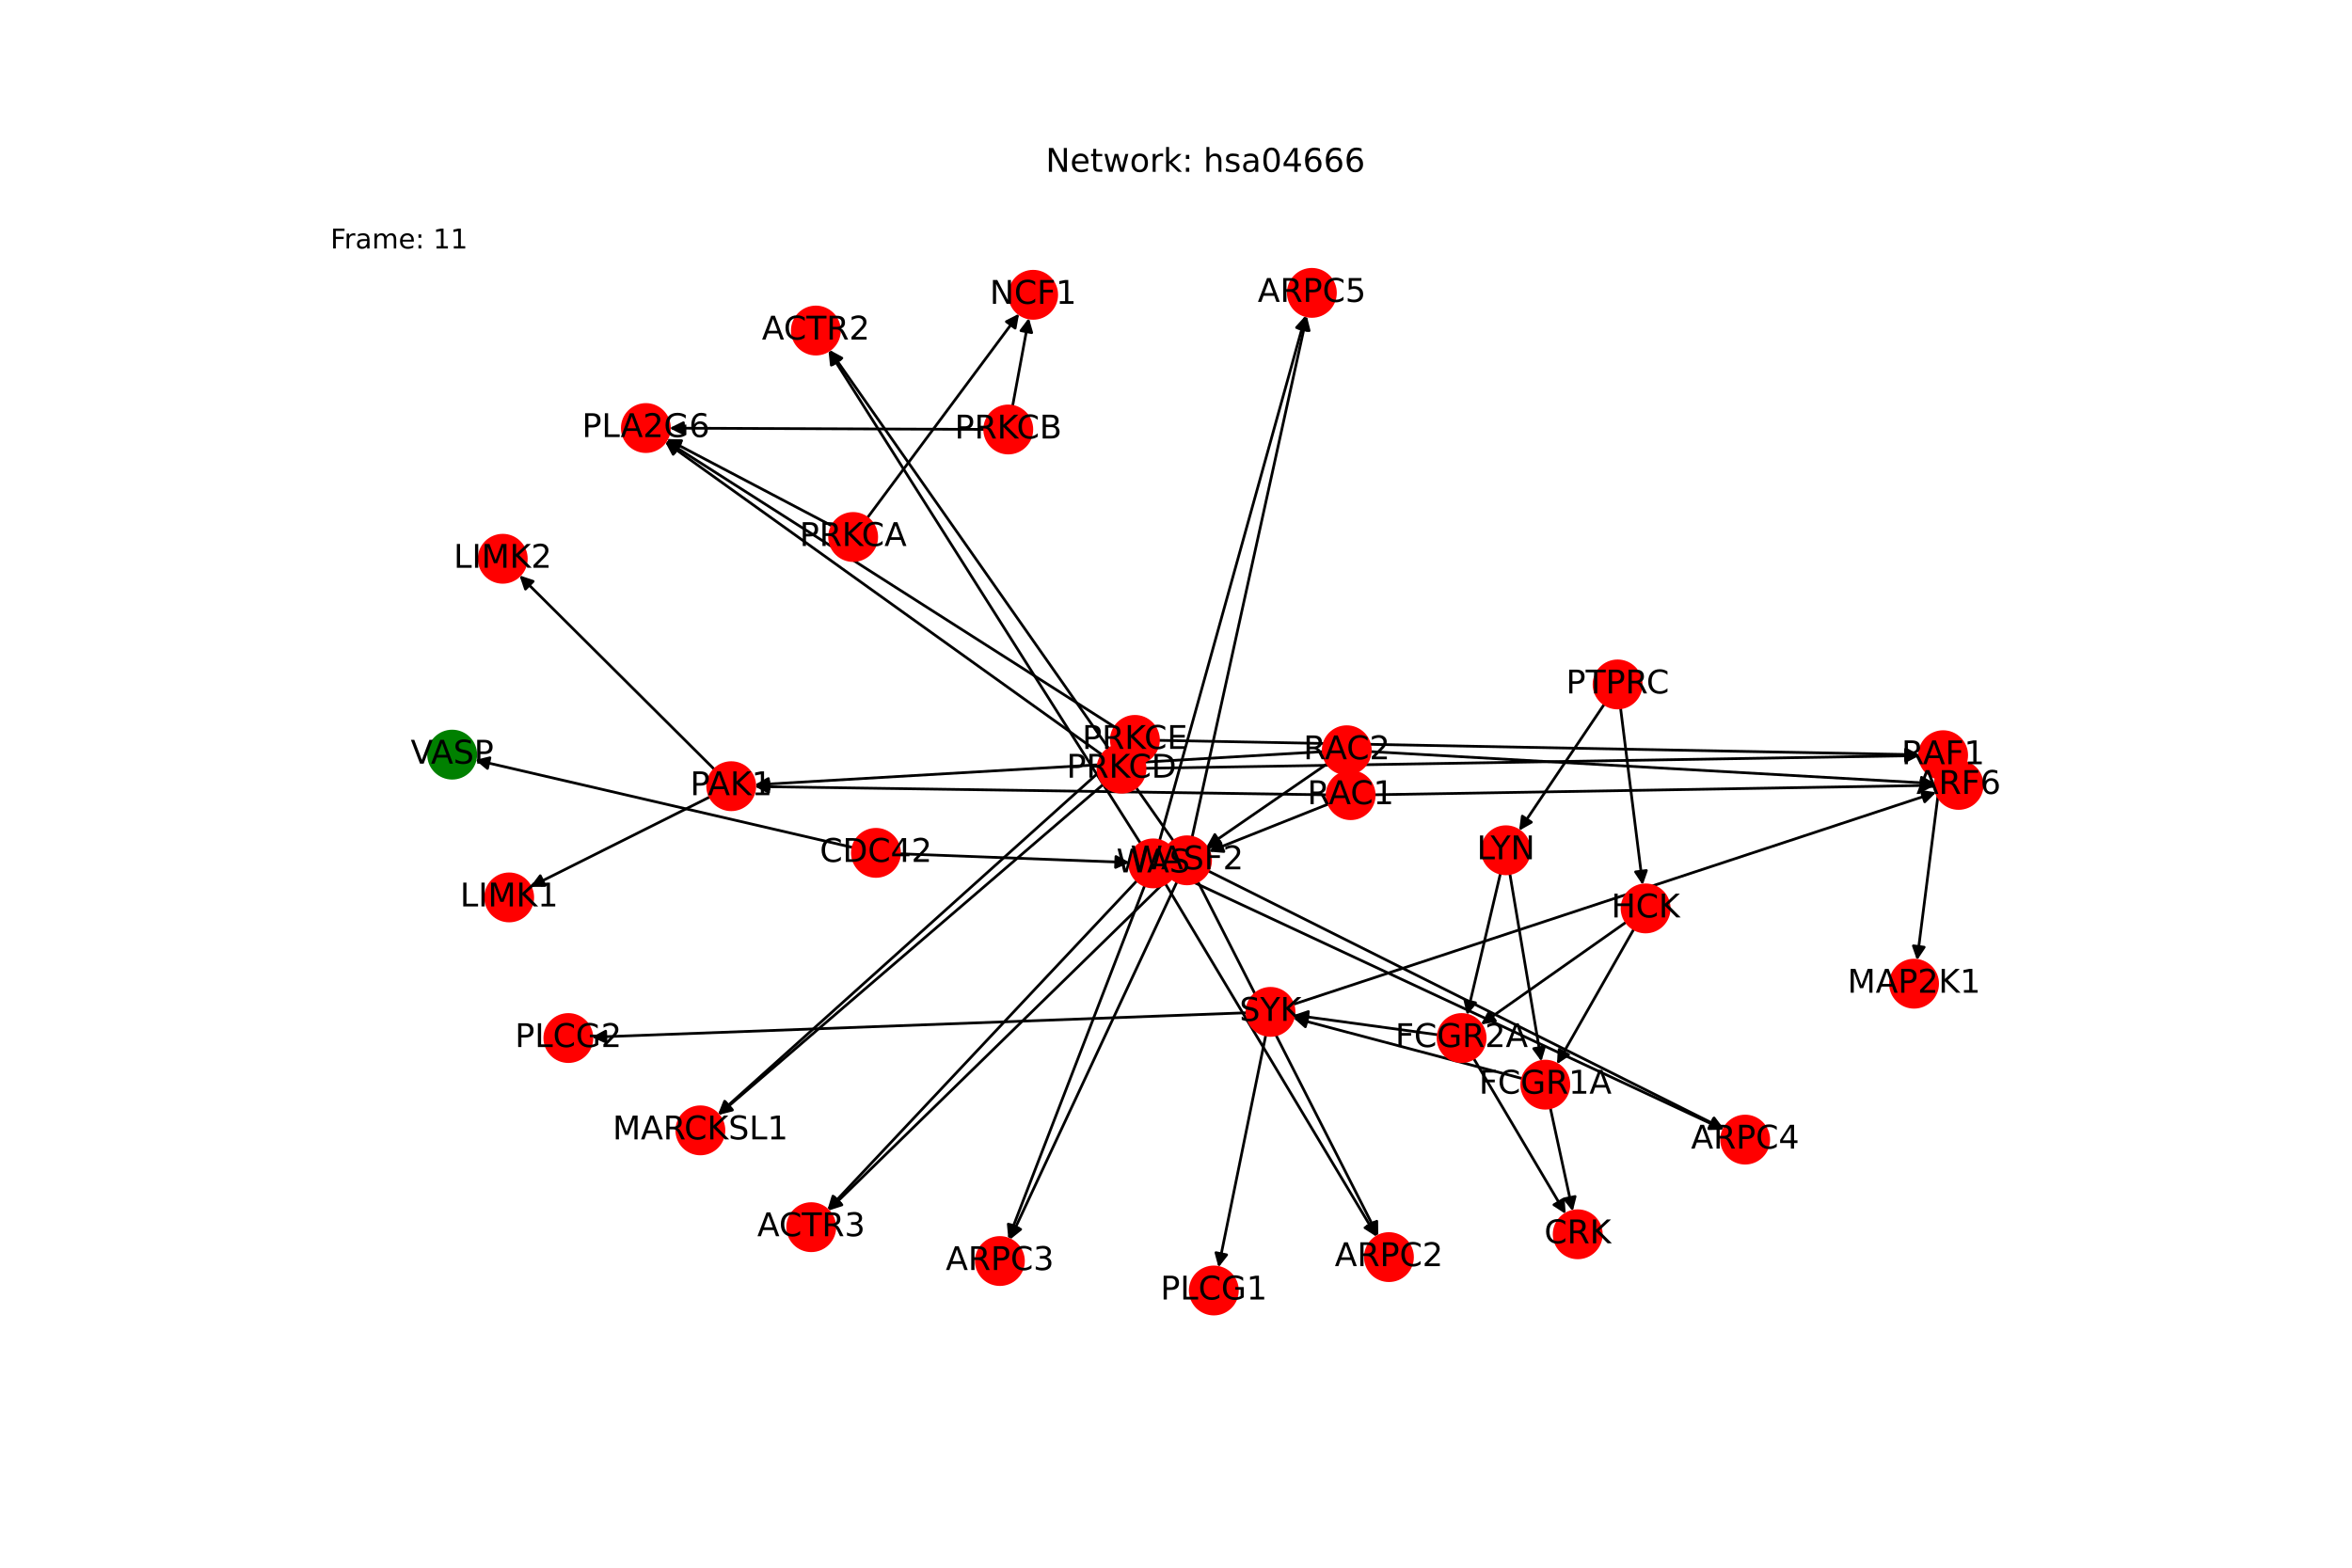 <?xml version="1.0" encoding="utf-8" standalone="no"?>
<!DOCTYPE svg PUBLIC "-//W3C//DTD SVG 1.1//EN"
  "http://www.w3.org/Graphics/SVG/1.1/DTD/svg11.dtd">
<!-- Created with matplotlib (https://matplotlib.org/) -->
<svg height="576pt" version="1.1" viewBox="0 0 864 576" width="864pt" xmlns="http://www.w3.org/2000/svg" xmlns:xlink="http://www.w3.org/1999/xlink">
 <defs>
  <style type="text/css">*{stroke-linecap:butt;stroke-linejoin:round;}</style>
 </defs>
 <g id="figure_1">
  <g id="patch_1">
   <path d="M 0 576 
L 864 576 
L 864 0 
L 0 0 
z
" style="fill:#ffffff;"/>
  </g>
  <g id="axes_1">
   <g id="patch_2">
    <path clip-path="url(#pd2699cad26)" d="M 528.337 380.219 
Q 501.816 376.589 476.403 373.111 
" style="fill:none;stroke:#000000;stroke-linecap:round;"/>
    <path clip-path="url(#pd2699cad26)" d="M 480.095 375.635 
L 476.403 373.111 
L 480.637 371.672 
L 480.095 375.635 
z
" style="stroke:#000000;stroke-linecap:round;"/>
   </g>
   <g id="patch_3">
    <path clip-path="url(#pd2699cad26)" d="M 541.328 388.847 
Q 558.245 417.447 574.593 445.085 
" style="fill:none;stroke:#000000;stroke-linecap:round;"/>
    <path clip-path="url(#pd2699cad26)" d="M 574.278 440.624 
L 574.593 445.085 
L 570.835 442.661 
L 574.278 440.624 
z
" style="stroke:#000000;stroke-linecap:round;"/>
   </g>
   <g id="patch_4">
    <path clip-path="url(#pd2699cad26)" d="M 559.29 396.31 
Q 517.189 385.156 476.168 374.289 
" style="fill:none;stroke:#000000;stroke-linecap:round;"/>
    <path clip-path="url(#pd2699cad26)" d="M 479.523 377.247 
L 476.168 374.289 
L 480.547 373.38 
L 479.523 377.247 
z
" style="stroke:#000000;stroke-linecap:round;"/>
   </g>
   <g id="patch_5">
    <path clip-path="url(#pd2699cad26)" d="M 569.494 406.993 
Q 573.616 426.016 577.501 443.947 
" style="fill:none;stroke:#000000;stroke-linecap:round;"/>
    <path clip-path="url(#pd2699cad26)" d="M 578.609 439.614 
L 577.501 443.947 
L 574.7 440.461 
L 578.609 439.614 
z
" style="stroke:#000000;stroke-linecap:round;"/>
   </g>
   <g id="patch_6">
    <path clip-path="url(#pd2699cad26)" d="M 474.944 369.071 
Q 593.109 330.086 710.212 291.451 
" style="fill:none;stroke:#000000;stroke-linecap:round;"/>
    <path clip-path="url(#pd2699cad26)" d="M 705.787 290.804 
L 710.212 291.451 
L 707.04 294.603 
L 705.787 290.804 
z
" style="stroke:#000000;stroke-linecap:round;"/>
   </g>
   <g id="patch_7">
    <path clip-path="url(#pd2699cad26)" d="M 464.99 380.273 
Q 456.306 422.968 447.844 464.568 
" style="fill:none;stroke:#000000;stroke-linecap:round;"/>
    <path clip-path="url(#pd2699cad26)" d="M 450.601 461.047 
L 447.844 464.568 
L 446.681 460.25 
L 450.601 461.047 
z
" style="stroke:#000000;stroke-linecap:round;"/>
   </g>
   <g id="patch_8">
    <path clip-path="url(#pd2699cad26)" d="M 458.062 372.108 
Q 337.752 376.591 218.559 381.033 
" style="fill:none;stroke:#000000;stroke-linecap:round;"/>
    <path clip-path="url(#pd2699cad26)" d="M 222.631 382.883 
L 218.559 381.033 
L 222.482 378.885 
L 222.631 382.883 
z
" style="stroke:#000000;stroke-linecap:round;"/>
   </g>
   <g id="patch_9">
    <path clip-path="url(#pd2699cad26)" d="M 595.297 260.067 
Q 599.369 292.621 603.302 324.065 
" style="fill:none;stroke:#000000;stroke-linecap:round;"/>
    <path clip-path="url(#pd2699cad26)" d="M 604.79 319.848 
L 603.302 324.065 
L 600.821 320.345 
L 604.79 319.848 
z
" style="stroke:#000000;stroke-linecap:round;"/>
   </g>
   <g id="patch_10">
    <path clip-path="url(#pd2699cad26)" d="M 589.386 258.656 
Q 573.705 281.94 558.649 304.297 
" style="fill:none;stroke:#000000;stroke-linecap:round;"/>
    <path clip-path="url(#pd2699cad26)" d="M 562.542 302.096 
L 558.649 304.297 
L 559.224 299.862 
L 562.542 302.096 
z
" style="stroke:#000000;stroke-linecap:round;"/>
   </g>
   <g id="patch_11">
    <path clip-path="url(#pd2699cad26)" d="M 712.708 286.068 
Q 708.463 319.455 704.359 351.733 
" style="fill:none;stroke:#000000;stroke-linecap:round;"/>
    <path clip-path="url(#pd2699cad26)" d="M 706.847 348.017 
L 704.359 351.733 
L 702.879 347.512 
L 706.847 348.017 
z
" style="stroke:#000000;stroke-linecap:round;"/>
   </g>
   <g id="patch_12">
    <path clip-path="url(#pd2699cad26)" d="M 330.435 313.69 
Q 372.707 315.295 413.862 316.858 
" style="fill:none;stroke:#000000;stroke-linecap:round;"/>
    <path clip-path="url(#pd2699cad26)" d="M 409.94 314.708 
L 413.862 316.858 
L 409.789 318.705 
L 409.94 314.708 
z
" style="stroke:#000000;stroke-linecap:round;"/>
   </g>
   <g id="patch_13">
    <path clip-path="url(#pd2699cad26)" d="M 313.345 311.406 
Q 243.943 295.315 175.629 279.475 
" style="fill:none;stroke:#000000;stroke-linecap:round;"/>
    <path clip-path="url(#pd2699cad26)" d="M 179.074 282.327 
L 175.629 279.475 
L 179.977 278.431 
L 179.074 282.327 
z
" style="stroke:#000000;stroke-linecap:round;"/>
   </g>
   <g id="patch_14">
    <path clip-path="url(#pd2699cad26)" d="M 419.003 309.913 
Q 361.673 219.339 304.94 129.71 
" style="fill:none;stroke:#000000;stroke-linecap:round;"/>
    <path clip-path="url(#pd2699cad26)" d="M 305.39 134.16 
L 304.94 129.71 
L 308.77 132.021 
L 305.39 134.16 
z
" style="stroke:#000000;stroke-linecap:round;"/>
   </g>
   <g id="patch_15">
    <path clip-path="url(#pd2699cad26)" d="M 417.701 323.541 
Q 360.82 384.06 304.705 443.764 
" style="fill:none;stroke:#000000;stroke-linecap:round;"/>
    <path clip-path="url(#pd2699cad26)" d="M 308.901 442.219 
L 304.705 443.764 
L 305.987 439.479 
L 308.901 442.219 
z
" style="stroke:#000000;stroke-linecap:round;"/>
   </g>
   <g id="patch_16">
    <path clip-path="url(#pd2699cad26)" d="M 425.954 308.884 
Q 452.771 212.418 479.289 117.029 
" style="fill:none;stroke:#000000;stroke-linecap:round;"/>
    <path clip-path="url(#pd2699cad26)" d="M 476.29 120.347 
L 479.289 117.029 
L 480.144 121.419 
L 476.29 120.347 
z
" style="stroke:#000000;stroke-linecap:round;"/>
   </g>
   <g id="patch_17">
    <path clip-path="url(#pd2699cad26)" d="M 431.481 320.891 
Q 532.354 367.973 632.215 414.582 
" style="fill:none;stroke:#000000;stroke-linecap:round;"/>
    <path clip-path="url(#pd2699cad26)" d="M 629.437 411.078 
L 632.215 414.582 
L 627.745 414.703 
L 629.437 411.078 
z
" style="stroke:#000000;stroke-linecap:round;"/>
   </g>
   <g id="patch_18">
    <path clip-path="url(#pd2699cad26)" d="M 420.517 325.313 
Q 395.467 390.279 370.819 454.203 
" style="fill:none;stroke:#000000;stroke-linecap:round;"/>
    <path clip-path="url(#pd2699cad26)" d="M 374.124 451.19 
L 370.819 454.203 
L 370.392 449.751 
L 374.124 451.19 
z
" style="stroke:#000000;stroke-linecap:round;"/>
   </g>
   <g id="patch_19">
    <path clip-path="url(#pd2699cad26)" d="M 428.082 324.661 
Q 466.926 389.557 505.195 453.494 
" style="fill:none;stroke:#000000;stroke-linecap:round;"/>
    <path clip-path="url(#pd2699cad26)" d="M 504.857 449.035 
L 505.195 453.494 
L 501.425 451.089 
L 504.857 449.035 
z
" style="stroke:#000000;stroke-linecap:round;"/>
   </g>
   <g id="patch_20">
    <path clip-path="url(#pd2699cad26)" d="M 260.872 292.744 
Q 227.827 309.296 195.781 325.348 
" style="fill:none;stroke:#000000;stroke-linecap:round;"/>
    <path clip-path="url(#pd2699cad26)" d="M 200.254 325.345 
L 195.781 325.348 
L 198.462 321.768 
L 200.254 325.345 
z
" style="stroke:#000000;stroke-linecap:round;"/>
   </g>
   <g id="patch_21">
    <path clip-path="url(#pd2699cad26)" d="M 262.482 282.757 
Q 226.65 247.084 191.61 212.201 
" style="fill:none;stroke:#000000;stroke-linecap:round;"/>
    <path clip-path="url(#pd2699cad26)" d="M 193.034 216.441 
L 191.61 212.201 
L 195.856 213.606 
L 193.034 216.441 
z
" style="stroke:#000000;stroke-linecap:round;"/>
   </g>
   <g id="patch_22">
    <path clip-path="url(#pd2699cad26)" d="M 600.23 341.301 
Q 586.087 366.151 572.497 390.029 
" style="fill:none;stroke:#000000;stroke-linecap:round;"/>
    <path clip-path="url(#pd2699cad26)" d="M 576.214 387.542 
L 572.497 390.029 
L 572.738 385.563 
L 576.214 387.542 
z
" style="stroke:#000000;stroke-linecap:round;"/>
   </g>
   <g id="patch_23">
    <path clip-path="url(#pd2699cad26)" d="M 597.438 338.758 
Q 570.719 357.582 544.915 375.761 
" style="fill:none;stroke:#000000;stroke-linecap:round;"/>
    <path clip-path="url(#pd2699cad26)" d="M 549.336 375.092 
L 544.915 375.761 
L 547.033 371.822 
L 549.336 375.092 
z
" style="stroke:#000000;stroke-linecap:round;"/>
   </g>
   <g id="patch_24">
    <path clip-path="url(#pd2699cad26)" d="M 554.623 320.944 
Q 560.424 355.467 566.04 388.887 
" style="fill:none;stroke:#000000;stroke-linecap:round;"/>
    <path clip-path="url(#pd2699cad26)" d="M 567.35 384.611 
L 566.04 388.887 
L 563.405 385.274 
L 567.35 384.611 
z
" style="stroke:#000000;stroke-linecap:round;"/>
   </g>
   <g id="patch_25">
    <path clip-path="url(#pd2699cad26)" d="M 551.201 320.831 
Q 545.054 346.896 539.164 371.874 
" style="fill:none;stroke:#000000;stroke-linecap:round;"/>
    <path clip-path="url(#pd2699cad26)" d="M 542.029 368.44 
L 539.164 371.874 
L 538.136 367.522 
L 542.029 368.44 
z
" style="stroke:#000000;stroke-linecap:round;"/>
   </g>
   <g id="patch_26">
    <path clip-path="url(#pd2699cad26)" d="M 420.643 282.291 
Q 562.894 279.956 704.027 277.638 
" style="fill:none;stroke:#000000;stroke-linecap:round;"/>
    <path clip-path="url(#pd2699cad26)" d="M 699.994 275.704 
L 704.027 277.638 
L 700.06 279.704 
L 699.994 275.704 
z
" style="stroke:#000000;stroke-linecap:round;"/>
   </g>
   <g id="patch_27">
    <path clip-path="url(#pd2699cad26)" d="M 404.939 277.39 
Q 324.621 219.852 245.211 162.965 
" style="fill:none;stroke:#000000;stroke-linecap:round;"/>
    <path clip-path="url(#pd2699cad26)" d="M 247.298 166.92 
L 245.211 162.965 
L 249.627 163.668 
L 247.298 166.92 
z
" style="stroke:#000000;stroke-linecap:round;"/>
   </g>
   <g id="patch_28">
    <path clip-path="url(#pd2699cad26)" d="M 405.411 288.076 
Q 334.631 348.874 264.7 408.944 
" style="fill:none;stroke:#000000;stroke-linecap:round;"/>
    <path clip-path="url(#pd2699cad26)" d="M 269.037 407.854 
L 264.7 408.944 
L 266.431 404.82 
L 269.037 407.854 
z
" style="stroke:#000000;stroke-linecap:round;"/>
   </g>
   <g id="patch_29">
    <path clip-path="url(#pd2699cad26)" d="M 425.563 272.017 
Q 565.352 274.665 704.023 277.292 
" style="fill:none;stroke:#000000;stroke-linecap:round;"/>
    <path clip-path="url(#pd2699cad26)" d="M 700.061 275.217 
L 704.023 277.292 
L 699.985 279.216 
L 700.061 275.217 
z
" style="stroke:#000000;stroke-linecap:round;"/>
   </g>
   <g id="patch_30">
    <path clip-path="url(#pd2699cad26)" d="M 409.607 267.197 
Q 327.086 214.563 245.509 162.531 
" style="fill:none;stroke:#000000;stroke-linecap:round;"/>
    <path clip-path="url(#pd2699cad26)" d="M 247.806 166.368 
L 245.509 162.531 
L 249.957 162.996 
L 247.806 166.368 
z
" style="stroke:#000000;stroke-linecap:round;"/>
   </g>
   <g id="patch_31">
    <path clip-path="url(#pd2699cad26)" d="M 410.464 277.643 
Q 337.092 343.586 264.552 408.781 
" style="fill:none;stroke:#000000;stroke-linecap:round;"/>
    <path clip-path="url(#pd2699cad26)" d="M 268.864 407.595 
L 264.552 408.781 
L 266.19 404.62 
L 268.864 407.595 
z
" style="stroke:#000000;stroke-linecap:round;"/>
   </g>
   <g id="patch_32">
    <path clip-path="url(#pd2699cad26)" d="M 487.497 292.033 
Q 382.387 290.511 278.395 289.006 
" style="fill:none;stroke:#000000;stroke-linecap:round;"/>
    <path clip-path="url(#pd2699cad26)" d="M 282.366 291.063 
L 278.395 289.006 
L 282.424 287.064 
L 282.366 291.063 
z
" style="stroke:#000000;stroke-linecap:round;"/>
   </g>
   <g id="patch_33">
    <path clip-path="url(#pd2699cad26)" d="M 504.819 292.012 
Q 607.828 290.273 709.719 288.553 
" style="fill:none;stroke:#000000;stroke-linecap:round;"/>
    <path clip-path="url(#pd2699cad26)" d="M 705.686 286.621 
L 709.719 288.553 
L 705.753 290.62 
L 705.686 286.621 
z
" style="stroke:#000000;stroke-linecap:round;"/>
   </g>
   <g id="patch_34">
    <path clip-path="url(#pd2699cad26)" d="M 488.114 295.363 
Q 466.103 304.129 445.13 312.481 
" style="fill:none;stroke:#000000;stroke-linecap:round;"/>
    <path clip-path="url(#pd2699cad26)" d="M 449.586 312.859 
L 445.13 312.481 
L 448.106 309.143 
L 449.586 312.859 
z
" style="stroke:#000000;stroke-linecap:round;"/>
   </g>
   <g id="patch_35">
    <path clip-path="url(#pd2699cad26)" d="M 486.087 276.164 
Q 381.674 282.261 278.378 288.294 
" style="fill:none;stroke:#000000;stroke-linecap:round;"/>
    <path clip-path="url(#pd2699cad26)" d="M 282.487 290.058 
L 278.378 288.294 
L 282.254 286.064 
L 282.487 290.058 
z
" style="stroke:#000000;stroke-linecap:round;"/>
   </g>
   <g id="patch_36">
    <path clip-path="url(#pd2699cad26)" d="M 503.376 276.148 
Q 607.113 282.024 709.735 287.835 
" style="fill:none;stroke:#000000;stroke-linecap:round;"/>
    <path clip-path="url(#pd2699cad26)" d="M 705.854 285.612 
L 709.735 287.835 
L 705.628 289.606 
L 705.854 285.612 
z
" style="stroke:#000000;stroke-linecap:round;"/>
   </g>
   <g id="patch_37">
    <path clip-path="url(#pd2699cad26)" d="M 487.599 280.573 
Q 465.39 295.878 444.102 310.548 
" style="fill:none;stroke:#000000;stroke-linecap:round;"/>
    <path clip-path="url(#pd2699cad26)" d="M 448.53 309.925 
L 444.102 310.548 
L 446.261 306.631 
L 448.53 309.925 
z
" style="stroke:#000000;stroke-linecap:round;"/>
   </g>
   <g id="patch_38">
    <path clip-path="url(#pd2699cad26)" d="M 431.078 309.002 
Q 367.879 218.772 305.32 129.457 
" style="fill:none;stroke:#000000;stroke-linecap:round;"/>
    <path clip-path="url(#pd2699cad26)" d="M 305.977 133.881 
L 305.32 129.457 
L 309.253 131.586 
L 305.977 133.881 
z
" style="stroke:#000000;stroke-linecap:round;"/>
   </g>
   <g id="patch_39">
    <path clip-path="url(#pd2699cad26)" d="M 429.854 322.147 
Q 367.028 383.493 305.003 444.058 
" style="fill:none;stroke:#000000;stroke-linecap:round;"/>
    <path clip-path="url(#pd2699cad26)" d="M 309.262 442.695 
L 305.003 444.058 
L 306.468 439.833 
L 309.262 442.695 
z
" style="stroke:#000000;stroke-linecap:round;"/>
   </g>
   <g id="patch_40">
    <path clip-path="url(#pd2699cad26)" d="M 437.909 307.639 
Q 458.978 211.852 479.807 117.157 
" style="fill:none;stroke:#000000;stroke-linecap:round;"/>
    <path clip-path="url(#pd2699cad26)" d="M 476.995 120.634 
L 479.807 117.157 
L 480.901 121.493 
L 476.995 120.634 
z
" style="stroke:#000000;stroke-linecap:round;"/>
   </g>
   <g id="patch_41">
    <path clip-path="url(#pd2699cad26)" d="M 443.791 319.973 
Q 538.56 367.406 632.328 414.339 
" style="fill:none;stroke:#000000;stroke-linecap:round;"/>
    <path clip-path="url(#pd2699cad26)" d="M 629.646 410.76 
L 632.328 414.339 
L 627.856 414.337 
L 629.646 410.76 
z
" style="stroke:#000000;stroke-linecap:round;"/>
   </g>
   <g id="patch_42">
    <path clip-path="url(#pd2699cad26)" d="M 432.383 323.947 
Q 401.674 389.714 371.437 454.468 
" style="fill:none;stroke:#000000;stroke-linecap:round;"/>
    <path clip-path="url(#pd2699cad26)" d="M 374.942 451.689 
L 371.437 454.468 
L 371.318 449.997 
L 374.942 451.689 
z
" style="stroke:#000000;stroke-linecap:round;"/>
   </g>
   <g id="patch_43">
    <path clip-path="url(#pd2699cad26)" d="M 439.976 323.817 
Q 473.134 388.994 505.786 453.175 
" style="fill:none;stroke:#000000;stroke-linecap:round;"/>
    <path clip-path="url(#pd2699cad26)" d="M 505.755 448.703 
L 505.786 453.175 
L 502.19 450.517 
L 505.755 448.703 
z
" style="stroke:#000000;stroke-linecap:round;"/>
   </g>
   <g id="patch_44">
    <path clip-path="url(#pd2699cad26)" d="M 305.732 193.273 
Q 275.332 177.288 245.921 161.824 
" style="fill:none;stroke:#000000;stroke-linecap:round;"/>
    <path clip-path="url(#pd2699cad26)" d="M 248.531 165.456 
L 245.921 161.824 
L 250.393 161.915 
L 248.531 165.456 
z
" style="stroke:#000000;stroke-linecap:round;"/>
   </g>
   <g id="patch_45">
    <path clip-path="url(#pd2699cad26)" d="M 318.561 190.354 
Q 346.458 152.81 373.688 116.164 
" style="fill:none;stroke:#000000;stroke-linecap:round;"/>
    <path clip-path="url(#pd2699cad26)" d="M 369.697 118.182 
L 373.688 116.164 
L 372.907 120.568 
L 369.697 118.182 
z
" style="stroke:#000000;stroke-linecap:round;"/>
   </g>
   <g id="patch_46">
    <path clip-path="url(#pd2699cad26)" d="M 361.725 157.767 
Q 303.826 157.536 247.045 157.311 
" style="fill:none;stroke:#000000;stroke-linecap:round;"/>
    <path clip-path="url(#pd2699cad26)" d="M 251.037 159.326 
L 247.045 157.311 
L 251.053 155.326 
L 251.037 159.326 
z
" style="stroke:#000000;stroke-linecap:round;"/>
   </g>
   <g id="patch_47">
    <path clip-path="url(#pd2699cad26)" d="M 371.955 149.286 
Q 374.952 133.058 377.745 117.929 
" style="fill:none;stroke:#000000;stroke-linecap:round;"/>
    <path clip-path="url(#pd2699cad26)" d="M 375.052 121.499 
L 377.745 117.929 
L 378.986 122.225 
L 375.052 121.499 
z
" style="stroke:#000000;stroke-linecap:round;"/>
   </g>
   <g id="PathCollection_1">
    <defs>
     <path d="M 0 8.66 
C 2.297 8.66 4.5 7.748 6.124 6.124 
C 7.748 4.5 8.66 2.297 8.66 -0 
C 8.66 -2.297 7.748 -4.5 6.124 -6.124 
C 4.5 -7.748 2.297 -8.66 0 -8.66 
C -2.297 -8.66 -4.5 -7.748 -6.124 -6.124 
C -7.748 -4.5 -8.66 -2.297 -8.66 0 
C -8.66 2.297 -7.748 4.5 -6.124 6.124 
C -4.5 7.748 -2.297 8.66 0 8.66 
z
" id="C0_0_cf3f785b1c"/>
    </defs>
    <g clip-path="url(#pd2699cad26)">
     <use style="fill:#ff0000;stroke:#ff0000;" x="536.92" xlink:href="#C0_0_cf3f785b1c" y="381.394"/>
    </g>
    <g clip-path="url(#pd2699cad26)">
     <use style="fill:#ff0000;stroke:#ff0000;" x="567.66" xlink:href="#C0_0_cf3f785b1c" y="398.527"/>
    </g>
    <g clip-path="url(#pd2699cad26)">
     <use style="fill:#ff0000;stroke:#ff0000;" x="466.717" xlink:href="#C0_0_cf3f785b1c" y="371.785"/>
    </g>
    <g clip-path="url(#pd2699cad26)">
     <use style="fill:#ff0000;stroke:#ff0000;" x="594.223" xlink:href="#C0_0_cf3f785b1c" y="251.475"/>
    </g>
    <g clip-path="url(#pd2699cad26)">
     <use style="fill:#ff0000;stroke:#ff0000;" x="713.8" xlink:href="#C0_0_cf3f785b1c" y="277.478"/>
    </g>
    <g clip-path="url(#pd2699cad26)">
     <use style="fill:#ff0000;stroke:#ff0000;" x="703.126" xlink:href="#C0_0_cf3f785b1c" y="361.429"/>
    </g>
    <g clip-path="url(#pd2699cad26)">
     <use style="fill:#ff0000;stroke:#ff0000;" x="321.778" xlink:href="#C0_0_cf3f785b1c" y="313.361"/>
    </g>
    <g clip-path="url(#pd2699cad26)">
     <use style="fill:#ff0000;stroke:#ff0000;" x="423.634" xlink:href="#C0_0_cf3f785b1c" y="317.229"/>
    </g>
    <g clip-path="url(#pd2699cad26)">
     <use style="fill:#ff0000;stroke:#ff0000;" x="579.572" xlink:href="#C0_0_cf3f785b1c" y="453.502"/>
    </g>
    <g clip-path="url(#pd2699cad26)">
     <use style="fill:#ff0000;stroke:#ff0000;" x="268.617" xlink:href="#C0_0_cf3f785b1c" y="288.864"/>
    </g>
    <g clip-path="url(#pd2699cad26)">
     <use style="fill:#008000;stroke:#008000;" x="166.106" xlink:href="#C0_0_cf3f785b1c" y="277.267"/>
    </g>
    <g clip-path="url(#pd2699cad26)">
     <use style="fill:#ff0000;stroke:#ff0000;" x="237.263" xlink:href="#C0_0_cf3f785b1c" y="157.272"/>
    </g>
    <g clip-path="url(#pd2699cad26)">
     <use style="fill:#ff0000;stroke:#ff0000;" x="719.494" xlink:href="#C0_0_cf3f785b1c" y="288.388"/>
    </g>
    <g clip-path="url(#pd2699cad26)">
     <use style="fill:#ff0000;stroke:#ff0000;" x="379.521" xlink:href="#C0_0_cf3f785b1c" y="108.314"/>
    </g>
    <g clip-path="url(#pd2699cad26)">
     <use style="fill:#ff0000;stroke:#ff0000;" x="604.516" xlink:href="#C0_0_cf3f785b1c" y="333.772"/>
    </g>
    <g clip-path="url(#pd2699cad26)">
     <use style="fill:#ff0000;stroke:#ff0000;" x="553.188" xlink:href="#C0_0_cf3f785b1c" y="312.405"/>
    </g>
    <g clip-path="url(#pd2699cad26)">
     <use style="fill:#ff0000;stroke:#ff0000;" x="445.894" xlink:href="#C0_0_cf3f785b1c" y="474.153"/>
    </g>
    <g clip-path="url(#pd2699cad26)">
     <use style="fill:#ff0000;stroke:#ff0000;" x="208.789" xlink:href="#C0_0_cf3f785b1c" y="381.397"/>
    </g>
    <g clip-path="url(#pd2699cad26)">
     <use style="fill:#ff0000;stroke:#ff0000;" x="411.98" xlink:href="#C0_0_cf3f785b1c" y="282.433"/>
    </g>
    <g clip-path="url(#pd2699cad26)">
     <use style="fill:#ff0000;stroke:#ff0000;" x="416.906" xlink:href="#C0_0_cf3f785b1c" y="271.853"/>
    </g>
    <g clip-path="url(#pd2699cad26)">
     <use style="fill:#ff0000;stroke:#ff0000;" x="496.16" xlink:href="#C0_0_cf3f785b1c" y="292.159"/>
    </g>
    <g clip-path="url(#pd2699cad26)">
     <use style="fill:#ff0000;stroke:#ff0000;" x="494.73" xlink:href="#C0_0_cf3f785b1c" y="275.659"/>
    </g>
    <g clip-path="url(#pd2699cad26)">
     <use style="fill:#ff0000;stroke:#ff0000;" x="436.048" xlink:href="#C0_0_cf3f785b1c" y="316.098"/>
    </g>
    <g clip-path="url(#pd2699cad26)">
     <use style="fill:#ff0000;stroke:#ff0000;" x="299.71" xlink:href="#C0_0_cf3f785b1c" y="121.447"/>
    </g>
    <g clip-path="url(#pd2699cad26)">
     <use style="fill:#ff0000;stroke:#ff0000;" x="298.009" xlink:href="#C0_0_cf3f785b1c" y="450.888"/>
    </g>
    <g clip-path="url(#pd2699cad26)">
     <use style="fill:#ff0000;stroke:#ff0000;" x="481.908" xlink:href="#C0_0_cf3f785b1c" y="107.607"/>
    </g>
    <g clip-path="url(#pd2699cad26)">
     <use style="fill:#ff0000;stroke:#ff0000;" x="641.073" xlink:href="#C0_0_cf3f785b1c" y="418.716"/>
    </g>
    <g clip-path="url(#pd2699cad26)">
     <use style="fill:#ff0000;stroke:#ff0000;" x="367.3" xlink:href="#C0_0_cf3f785b1c" y="463.328"/>
    </g>
    <g clip-path="url(#pd2699cad26)">
     <use style="fill:#ff0000;stroke:#ff0000;" x="510.218" xlink:href="#C0_0_cf3f785b1c" y="461.887"/>
    </g>
    <g clip-path="url(#pd2699cad26)">
     <use style="fill:#ff0000;stroke:#ff0000;" x="187.037" xlink:href="#C0_0_cf3f785b1c" y="329.728"/>
    </g>
    <g clip-path="url(#pd2699cad26)">
     <use style="fill:#ff0000;stroke:#ff0000;" x="184.68" xlink:href="#C0_0_cf3f785b1c" y="205.302"/>
    </g>
    <g clip-path="url(#pd2699cad26)">
     <use style="fill:#ff0000;stroke:#ff0000;" x="257.281" xlink:href="#C0_0_cf3f785b1c" y="415.316"/>
    </g>
    <g clip-path="url(#pd2699cad26)">
     <use style="fill:#ff0000;stroke:#ff0000;" x="313.397" xlink:href="#C0_0_cf3f785b1c" y="197.303"/>
    </g>
    <g clip-path="url(#pd2699cad26)">
     <use style="fill:#ff0000;stroke:#ff0000;" x="370.382" xlink:href="#C0_0_cf3f785b1c" y="157.801"/>
    </g>
   </g>
   <g id="text_1">
    <g clip-path="url(#pd2699cad26)">
     <!-- FCGR2A -->
     <g transform="translate(512.539 384.705)scale(0.12 -0.12)">
      <defs>
       <path d="M 9.812 72.906 
L 51.703 72.906 
L 51.703 64.594 
L 19.672 64.594 
L 19.672 43.109 
L 48.578 43.109 
L 48.578 34.812 
L 19.672 34.812 
L 19.672 0 
L 9.812 0 
z
" id="DejaVuSans-70"/>
       <path d="M 64.406 67.281 
L 64.406 56.891 
Q 59.422 61.531 53.781 63.812 
Q 48.141 66.109 41.797 66.109 
Q 29.297 66.109 22.656 58.469 
Q 16.016 50.828 16.016 36.375 
Q 16.016 21.969 22.656 14.328 
Q 29.297 6.688 41.797 6.688 
Q 48.141 6.688 53.781 8.984 
Q 59.422 11.281 64.406 15.922 
L 64.406 5.609 
Q 59.234 2.094 53.438 0.328 
Q 47.656 -1.422 41.219 -1.422 
Q 24.656 -1.422 15.125 8.703 
Q 5.609 18.844 5.609 36.375 
Q 5.609 53.953 15.125 64.078 
Q 24.656 74.219 41.219 74.219 
Q 47.75 74.219 53.531 72.484 
Q 59.328 70.75 64.406 67.281 
z
" id="DejaVuSans-67"/>
       <path d="M 59.516 10.406 
L 59.516 29.984 
L 43.406 29.984 
L 43.406 38.094 
L 69.281 38.094 
L 69.281 6.781 
Q 63.578 2.734 56.688 0.656 
Q 49.812 -1.422 42 -1.422 
Q 24.906 -1.422 15.25 8.562 
Q 5.609 18.562 5.609 36.375 
Q 5.609 54.25 15.25 64.234 
Q 24.906 74.219 42 74.219 
Q 49.125 74.219 55.547 72.453 
Q 61.969 70.703 67.391 67.281 
L 67.391 56.781 
Q 61.922 61.422 55.766 63.766 
Q 49.609 66.109 42.828 66.109 
Q 29.438 66.109 22.719 58.641 
Q 16.016 51.172 16.016 36.375 
Q 16.016 21.625 22.719 14.156 
Q 29.438 6.688 42.828 6.688 
Q 48.047 6.688 52.141 7.594 
Q 56.25 8.5 59.516 10.406 
z
" id="DejaVuSans-71"/>
       <path d="M 44.391 34.188 
Q 47.562 33.109 50.562 29.594 
Q 53.562 26.078 56.594 19.922 
L 66.609 0 
L 56 0 
L 46.688 18.703 
Q 43.062 26.031 39.672 28.422 
Q 36.281 30.812 30.422 30.812 
L 19.672 30.812 
L 19.672 0 
L 9.812 0 
L 9.812 72.906 
L 32.078 72.906 
Q 44.578 72.906 50.734 67.672 
Q 56.891 62.453 56.891 51.906 
Q 56.891 45.016 53.688 40.469 
Q 50.484 35.938 44.391 34.188 
z
M 19.672 64.797 
L 19.672 38.922 
L 32.078 38.922 
Q 39.203 38.922 42.844 42.219 
Q 46.484 45.516 46.484 51.906 
Q 46.484 58.297 42.844 61.547 
Q 39.203 64.797 32.078 64.797 
z
" id="DejaVuSans-82"/>
       <path d="M 19.188 8.297 
L 53.609 8.297 
L 53.609 0 
L 7.328 0 
L 7.328 8.297 
Q 12.938 14.109 22.625 23.891 
Q 32.328 33.688 34.812 36.531 
Q 39.547 41.844 41.422 45.531 
Q 43.312 49.219 43.312 52.781 
Q 43.312 58.594 39.234 62.25 
Q 35.156 65.922 28.609 65.922 
Q 23.969 65.922 18.812 64.312 
Q 13.672 62.703 7.812 59.422 
L 7.812 69.391 
Q 13.766 71.781 18.938 73 
Q 24.125 74.219 28.422 74.219 
Q 39.75 74.219 46.484 68.547 
Q 53.219 62.891 53.219 53.422 
Q 53.219 48.922 51.531 44.891 
Q 49.859 40.875 45.406 35.406 
Q 44.188 33.984 37.641 27.219 
Q 31.109 20.453 19.188 8.297 
z
" id="DejaVuSans-50"/>
       <path d="M 34.188 63.188 
L 20.797 26.906 
L 47.609 26.906 
z
M 28.609 72.906 
L 39.797 72.906 
L 67.578 0 
L 57.328 0 
L 50.688 18.703 
L 17.828 18.703 
L 11.188 0 
L 0.781 0 
z
" id="DejaVuSans-65"/>
      </defs>
      <use xlink:href="#DejaVuSans-70"/>
      <use x="57.52" xlink:href="#DejaVuSans-67"/>
      <use x="127.344" xlink:href="#DejaVuSans-71"/>
      <use x="204.834" xlink:href="#DejaVuSans-82"/>
      <use x="274.316" xlink:href="#DejaVuSans-50"/>
      <use x="337.939" xlink:href="#DejaVuSans-65"/>
     </g>
    </g>
   </g>
   <g id="text_2">
    <g clip-path="url(#pd2699cad26)">
     <!-- FCGR1A -->
     <g transform="translate(543.279 401.839)scale(0.12 -0.12)">
      <defs>
       <path d="M 12.406 8.297 
L 28.516 8.297 
L 28.516 63.922 
L 10.984 60.406 
L 10.984 69.391 
L 28.422 72.906 
L 38.281 72.906 
L 38.281 8.297 
L 54.391 8.297 
L 54.391 0 
L 12.406 0 
z
" id="DejaVuSans-49"/>
      </defs>
      <use xlink:href="#DejaVuSans-70"/>
      <use x="57.52" xlink:href="#DejaVuSans-67"/>
      <use x="127.344" xlink:href="#DejaVuSans-71"/>
      <use x="204.834" xlink:href="#DejaVuSans-82"/>
      <use x="274.316" xlink:href="#DejaVuSans-49"/>
      <use x="337.939" xlink:href="#DejaVuSans-65"/>
     </g>
    </g>
   </g>
   <g id="text_3">
    <g clip-path="url(#pd2699cad26)">
     <!-- SYK -->
     <g transform="translate(455.308 375.096)scale(0.12 -0.12)">
      <defs>
       <path d="M 53.516 70.516 
L 53.516 60.891 
Q 47.906 63.578 42.922 64.891 
Q 37.938 66.219 33.297 66.219 
Q 25.25 66.219 20.875 63.094 
Q 16.5 59.969 16.5 54.203 
Q 16.5 49.359 19.406 46.891 
Q 22.312 44.438 30.422 42.922 
L 36.375 41.703 
Q 47.406 39.594 52.656 34.297 
Q 57.906 29 57.906 20.125 
Q 57.906 9.516 50.797 4.047 
Q 43.703 -1.422 29.984 -1.422 
Q 24.812 -1.422 18.969 -0.25 
Q 13.141 0.922 6.891 3.219 
L 6.891 13.375 
Q 12.891 10.016 18.656 8.297 
Q 24.422 6.594 29.984 6.594 
Q 38.422 6.594 43.016 9.906 
Q 47.609 13.234 47.609 19.391 
Q 47.609 24.75 44.312 27.781 
Q 41.016 30.812 33.5 32.328 
L 27.484 33.5 
Q 16.453 35.688 11.516 40.375 
Q 6.594 45.062 6.594 53.422 
Q 6.594 63.094 13.406 68.656 
Q 20.219 74.219 32.172 74.219 
Q 37.312 74.219 42.625 73.281 
Q 47.953 72.359 53.516 70.516 
z
" id="DejaVuSans-83"/>
       <path d="M -0.203 72.906 
L 10.406 72.906 
L 30.609 42.922 
L 50.688 72.906 
L 61.281 72.906 
L 35.5 34.719 
L 35.5 0 
L 25.594 0 
L 25.594 34.719 
z
" id="DejaVuSans-89"/>
       <path d="M 9.812 72.906 
L 19.672 72.906 
L 19.672 42.094 
L 52.391 72.906 
L 65.094 72.906 
L 28.906 38.922 
L 67.672 0 
L 54.688 0 
L 19.672 35.109 
L 19.672 0 
L 9.812 0 
z
" id="DejaVuSans-75"/>
      </defs>
      <use xlink:href="#DejaVuSans-83"/>
      <use x="63.477" xlink:href="#DejaVuSans-89"/>
      <use x="124.561" xlink:href="#DejaVuSans-75"/>
     </g>
    </g>
   </g>
   <g id="text_4">
    <g clip-path="url(#pd2699cad26)">
     <!-- PTPRC -->
     <g transform="translate(575.263 254.786)scale(0.12 -0.12)">
      <defs>
       <path d="M 19.672 64.797 
L 19.672 37.406 
L 32.078 37.406 
Q 38.969 37.406 42.719 40.969 
Q 46.484 44.531 46.484 51.125 
Q 46.484 57.672 42.719 61.234 
Q 38.969 64.797 32.078 64.797 
z
M 9.812 72.906 
L 32.078 72.906 
Q 44.344 72.906 50.609 67.359 
Q 56.891 61.812 56.891 51.125 
Q 56.891 40.328 50.609 34.812 
Q 44.344 29.297 32.078 29.297 
L 19.672 29.297 
L 19.672 0 
L 9.812 0 
z
" id="DejaVuSans-80"/>
       <path d="M -0.297 72.906 
L 61.375 72.906 
L 61.375 64.594 
L 35.5 64.594 
L 35.5 0 
L 25.594 0 
L 25.594 64.594 
L -0.297 64.594 
z
" id="DejaVuSans-84"/>
      </defs>
      <use xlink:href="#DejaVuSans-80"/>
      <use x="60.303" xlink:href="#DejaVuSans-84"/>
      <use x="121.387" xlink:href="#DejaVuSans-80"/>
      <use x="181.689" xlink:href="#DejaVuSans-82"/>
      <use x="246.172" xlink:href="#DejaVuSans-67"/>
     </g>
    </g>
   </g>
   <g id="text_5">
    <g clip-path="url(#pd2699cad26)">
     <!-- RAF1 -->
     <g transform="translate(698.498 280.789)scale(0.12 -0.12)">
      <use xlink:href="#DejaVuSans-82"/>
      <use x="65.482" xlink:href="#DejaVuSans-65"/>
      <use x="133.891" xlink:href="#DejaVuSans-70"/>
      <use x="191.41" xlink:href="#DejaVuSans-49"/>
     </g>
    </g>
   </g>
   <g id="text_6">
    <g clip-path="url(#pd2699cad26)">
     <!-- MAP2K1 -->
     <g transform="translate(678.657 364.741)scale(0.12 -0.12)">
      <defs>
       <path d="M 9.812 72.906 
L 24.516 72.906 
L 43.109 23.297 
L 61.812 72.906 
L 76.516 72.906 
L 76.516 0 
L 66.891 0 
L 66.891 64.016 
L 48.094 14.016 
L 38.188 14.016 
L 19.391 64.016 
L 19.391 0 
L 9.812 0 
z
" id="DejaVuSans-77"/>
      </defs>
      <use xlink:href="#DejaVuSans-77"/>
      <use x="86.279" xlink:href="#DejaVuSans-65"/>
      <use x="154.688" xlink:href="#DejaVuSans-80"/>
      <use x="214.99" xlink:href="#DejaVuSans-50"/>
      <use x="278.613" xlink:href="#DejaVuSans-75"/>
      <use x="344.189" xlink:href="#DejaVuSans-49"/>
     </g>
    </g>
   </g>
   <g id="text_7">
    <g clip-path="url(#pd2699cad26)">
     <!-- CDC42 -->
     <g transform="translate(301.144 316.673)scale(0.12 -0.12)">
      <defs>
       <path d="M 19.672 64.797 
L 19.672 8.109 
L 31.594 8.109 
Q 46.688 8.109 53.688 14.938 
Q 60.688 21.781 60.688 36.531 
Q 60.688 51.172 53.688 57.984 
Q 46.688 64.797 31.594 64.797 
z
M 9.812 72.906 
L 30.078 72.906 
Q 51.266 72.906 61.172 64.094 
Q 71.094 55.281 71.094 36.531 
Q 71.094 17.672 61.125 8.828 
Q 51.172 0 30.078 0 
L 9.812 0 
z
" id="DejaVuSans-68"/>
       <path d="M 37.797 64.312 
L 12.891 25.391 
L 37.797 25.391 
z
M 35.203 72.906 
L 47.609 72.906 
L 47.609 25.391 
L 58.016 25.391 
L 58.016 17.188 
L 47.609 17.188 
L 47.609 0 
L 37.797 0 
L 37.797 17.188 
L 4.891 17.188 
L 4.891 26.703 
z
" id="DejaVuSans-52"/>
      </defs>
      <use xlink:href="#DejaVuSans-67"/>
      <use x="69.824" xlink:href="#DejaVuSans-68"/>
      <use x="146.826" xlink:href="#DejaVuSans-67"/>
      <use x="216.65" xlink:href="#DejaVuSans-52"/>
      <use x="280.273" xlink:href="#DejaVuSans-50"/>
     </g>
    </g>
   </g>
   <g id="text_8">
    <g clip-path="url(#pd2699cad26)">
     <!-- WAS -->
     <g transform="translate(410.118 320.54)scale(0.12 -0.12)">
      <defs>
       <path d="M 3.328 72.906 
L 13.281 72.906 
L 28.609 11.281 
L 43.891 72.906 
L 54.984 72.906 
L 70.312 11.281 
L 85.594 72.906 
L 95.609 72.906 
L 77.297 0 
L 64.891 0 
L 49.516 63.281 
L 33.984 0 
L 21.578 0 
z
" id="DejaVuSans-87"/>
      </defs>
      <use xlink:href="#DejaVuSans-87"/>
      <use x="93.377" xlink:href="#DejaVuSans-65"/>
      <use x="161.785" xlink:href="#DejaVuSans-83"/>
     </g>
    </g>
   </g>
   <g id="text_9">
    <g clip-path="url(#pd2699cad26)">
     <!-- CRK -->
     <g transform="translate(567.278 456.813)scale(0.12 -0.12)">
      <use xlink:href="#DejaVuSans-67"/>
      <use x="69.824" xlink:href="#DejaVuSans-82"/>
      <use x="139.307" xlink:href="#DejaVuSans-75"/>
     </g>
    </g>
   </g>
   <g id="text_10">
    <g clip-path="url(#pd2699cad26)">
     <!-- PAK1 -->
     <g transform="translate(253.525 292.175)scale(0.12 -0.12)">
      <use xlink:href="#DejaVuSans-80"/>
      <use x="53.928" xlink:href="#DejaVuSans-65"/>
      <use x="122.336" xlink:href="#DejaVuSans-75"/>
      <use x="187.912" xlink:href="#DejaVuSans-49"/>
     </g>
    </g>
   </g>
   <g id="text_11">
    <g clip-path="url(#pd2699cad26)">
     <!-- VASP -->
     <g transform="translate(150.853 280.579)scale(0.12 -0.12)">
      <defs>
       <path d="M 28.609 0 
L 0.781 72.906 
L 11.078 72.906 
L 34.188 11.531 
L 57.328 72.906 
L 67.578 72.906 
L 39.797 0 
z
" id="DejaVuSans-86"/>
      </defs>
      <use xlink:href="#DejaVuSans-86"/>
      <use x="62.033" xlink:href="#DejaVuSans-65"/>
      <use x="130.441" xlink:href="#DejaVuSans-83"/>
      <use x="193.918" xlink:href="#DejaVuSans-80"/>
     </g>
    </g>
   </g>
   <g id="text_12">
    <g clip-path="url(#pd2699cad26)">
     <!-- PLA2G6 -->
     <g transform="translate(213.779 160.583)scale(0.12 -0.12)">
      <defs>
       <path d="M 9.812 72.906 
L 19.672 72.906 
L 19.672 8.297 
L 55.172 8.297 
L 55.172 0 
L 9.812 0 
z
" id="DejaVuSans-76"/>
       <path d="M 33.016 40.375 
Q 26.375 40.375 22.484 35.828 
Q 18.609 31.297 18.609 23.391 
Q 18.609 15.531 22.484 10.953 
Q 26.375 6.391 33.016 6.391 
Q 39.656 6.391 43.531 10.953 
Q 47.406 15.531 47.406 23.391 
Q 47.406 31.297 43.531 35.828 
Q 39.656 40.375 33.016 40.375 
z
M 52.594 71.297 
L 52.594 62.312 
Q 48.875 64.062 45.094 64.984 
Q 41.312 65.922 37.594 65.922 
Q 27.828 65.922 22.672 59.328 
Q 17.531 52.734 16.797 39.406 
Q 19.672 43.656 24.016 45.922 
Q 28.375 48.188 33.594 48.188 
Q 44.578 48.188 50.953 41.516 
Q 57.328 34.859 57.328 23.391 
Q 57.328 12.156 50.688 5.359 
Q 44.047 -1.422 33.016 -1.422 
Q 20.359 -1.422 13.672 8.266 
Q 6.984 17.969 6.984 36.375 
Q 6.984 53.656 15.188 63.938 
Q 23.391 74.219 37.203 74.219 
Q 40.922 74.219 44.703 73.484 
Q 48.484 72.75 52.594 71.297 
z
" id="DejaVuSans-54"/>
      </defs>
      <use xlink:href="#DejaVuSans-80"/>
      <use x="60.303" xlink:href="#DejaVuSans-76"/>
      <use x="118.266" xlink:href="#DejaVuSans-65"/>
      <use x="186.674" xlink:href="#DejaVuSans-50"/>
      <use x="250.297" xlink:href="#DejaVuSans-71"/>
      <use x="327.787" xlink:href="#DejaVuSans-54"/>
     </g>
    </g>
   </g>
   <g id="text_13">
    <g clip-path="url(#pd2699cad26)">
     <!-- ARF6 -->
     <g transform="translate(703.952 291.699)scale(0.12 -0.12)">
      <use xlink:href="#DejaVuSans-65"/>
      <use x="68.408" xlink:href="#DejaVuSans-82"/>
      <use x="137.891" xlink:href="#DejaVuSans-70"/>
      <use x="195.41" xlink:href="#DejaVuSans-54"/>
     </g>
    </g>
   </g>
   <g id="text_14">
    <g clip-path="url(#pd2699cad26)">
     <!-- NCF1 -->
     <g transform="translate(363.574 111.626)scale(0.12 -0.12)">
      <defs>
       <path d="M 9.812 72.906 
L 23.094 72.906 
L 55.422 11.922 
L 55.422 72.906 
L 64.984 72.906 
L 64.984 0 
L 51.703 0 
L 19.391 60.984 
L 19.391 0 
L 9.812 0 
z
" id="DejaVuSans-78"/>
      </defs>
      <use xlink:href="#DejaVuSans-78"/>
      <use x="74.805" xlink:href="#DejaVuSans-67"/>
      <use x="144.629" xlink:href="#DejaVuSans-70"/>
      <use x="202.148" xlink:href="#DejaVuSans-49"/>
     </g>
    </g>
   </g>
   <g id="text_15">
    <g clip-path="url(#pd2699cad26)">
     <!-- HCK -->
     <g transform="translate(591.879 337.083)scale(0.12 -0.12)">
      <defs>
       <path d="M 9.812 72.906 
L 19.672 72.906 
L 19.672 43.016 
L 55.516 43.016 
L 55.516 72.906 
L 65.375 72.906 
L 65.375 0 
L 55.516 0 
L 55.516 34.719 
L 19.672 34.719 
L 19.672 0 
L 9.812 0 
z
" id="DejaVuSans-72"/>
      </defs>
      <use xlink:href="#DejaVuSans-72"/>
      <use x="75.195" xlink:href="#DejaVuSans-67"/>
      <use x="145.02" xlink:href="#DejaVuSans-75"/>
     </g>
    </g>
   </g>
   <g id="text_16">
    <g clip-path="url(#pd2699cad26)">
     <!-- LYN -->
     <g transform="translate(542.486 315.716)scale(0.12 -0.12)">
      <use xlink:href="#DejaVuSans-76"/>
      <use x="42.463" xlink:href="#DejaVuSans-89"/>
      <use x="103.547" xlink:href="#DejaVuSans-78"/>
     </g>
    </g>
   </g>
   <g id="text_17">
    <g clip-path="url(#pd2699cad26)">
     <!-- PLCG1 -->
     <g transform="translate(426.277 477.464)scale(0.12 -0.12)">
      <use xlink:href="#DejaVuSans-80"/>
      <use x="60.303" xlink:href="#DejaVuSans-76"/>
      <use x="116.016" xlink:href="#DejaVuSans-67"/>
      <use x="185.84" xlink:href="#DejaVuSans-71"/>
      <use x="263.33" xlink:href="#DejaVuSans-49"/>
     </g>
    </g>
   </g>
   <g id="text_18">
    <g clip-path="url(#pd2699cad26)">
     <!-- PLCG2 -->
     <g transform="translate(189.172 384.708)scale(0.12 -0.12)">
      <use xlink:href="#DejaVuSans-80"/>
      <use x="60.303" xlink:href="#DejaVuSans-76"/>
      <use x="116.016" xlink:href="#DejaVuSans-67"/>
      <use x="185.84" xlink:href="#DejaVuSans-71"/>
      <use x="263.33" xlink:href="#DejaVuSans-50"/>
     </g>
    </g>
   </g>
   <g id="text_19">
    <g clip-path="url(#pd2699cad26)">
     <!-- PRKCD -->
     <g transform="translate(391.779 285.745)scale(0.12 -0.12)">
      <use xlink:href="#DejaVuSans-80"/>
      <use x="60.303" xlink:href="#DejaVuSans-82"/>
      <use x="129.785" xlink:href="#DejaVuSans-75"/>
      <use x="189.861" xlink:href="#DejaVuSans-67"/>
      <use x="259.686" xlink:href="#DejaVuSans-68"/>
     </g>
    </g>
   </g>
   <g id="text_20">
    <g clip-path="url(#pd2699cad26)">
     <!-- PRKCE -->
     <g transform="translate(397.534 275.164)scale(0.12 -0.12)">
      <defs>
       <path d="M 9.812 72.906 
L 55.906 72.906 
L 55.906 64.594 
L 19.672 64.594 
L 19.672 43.016 
L 54.391 43.016 
L 54.391 34.719 
L 19.672 34.719 
L 19.672 8.297 
L 56.781 8.297 
L 56.781 0 
L 9.812 0 
z
" id="DejaVuSans-69"/>
      </defs>
      <use xlink:href="#DejaVuSans-80"/>
      <use x="60.303" xlink:href="#DejaVuSans-82"/>
      <use x="129.785" xlink:href="#DejaVuSans-75"/>
      <use x="189.861" xlink:href="#DejaVuSans-67"/>
      <use x="259.686" xlink:href="#DejaVuSans-69"/>
     </g>
    </g>
   </g>
   <g id="text_21">
    <g clip-path="url(#pd2699cad26)">
     <!-- RAC1 -->
     <g transform="translate(480.224 295.47)scale(0.12 -0.12)">
      <use xlink:href="#DejaVuSans-82"/>
      <use x="65.482" xlink:href="#DejaVuSans-65"/>
      <use x="132.141" xlink:href="#DejaVuSans-67"/>
      <use x="201.965" xlink:href="#DejaVuSans-49"/>
     </g>
    </g>
   </g>
   <g id="text_22">
    <g clip-path="url(#pd2699cad26)">
     <!-- RAC2 -->
     <g transform="translate(478.794 278.97)scale(0.12 -0.12)">
      <use xlink:href="#DejaVuSans-82"/>
      <use x="65.482" xlink:href="#DejaVuSans-65"/>
      <use x="132.141" xlink:href="#DejaVuSans-67"/>
      <use x="201.965" xlink:href="#DejaVuSans-50"/>
     </g>
    </g>
   </g>
   <g id="text_23">
    <g clip-path="url(#pd2699cad26)">
     <!-- WASF2 -->
     <g transform="translate(415.264 319.409)scale(0.12 -0.12)">
      <use xlink:href="#DejaVuSans-87"/>
      <use x="93.377" xlink:href="#DejaVuSans-65"/>
      <use x="161.785" xlink:href="#DejaVuSans-83"/>
      <use x="225.262" xlink:href="#DejaVuSans-70"/>
      <use x="282.781" xlink:href="#DejaVuSans-50"/>
     </g>
    </g>
   </g>
   <g id="text_24">
    <g clip-path="url(#pd2699cad26)">
     <!-- ACTR2 -->
     <g transform="translate(279.869 124.758)scale(0.12 -0.12)">
      <use xlink:href="#DejaVuSans-65"/>
      <use x="66.658" xlink:href="#DejaVuSans-67"/>
      <use x="136.482" xlink:href="#DejaVuSans-84"/>
      <use x="197.566" xlink:href="#DejaVuSans-82"/>
      <use x="267.049" xlink:href="#DejaVuSans-50"/>
     </g>
    </g>
   </g>
   <g id="text_25">
    <g clip-path="url(#pd2699cad26)">
     <!-- ACTR3 -->
     <g transform="translate(278.168 454.199)scale(0.12 -0.12)">
      <defs>
       <path d="M 40.578 39.312 
Q 47.656 37.797 51.625 33 
Q 55.609 28.219 55.609 21.188 
Q 55.609 10.406 48.188 4.484 
Q 40.766 -1.422 27.094 -1.422 
Q 22.516 -1.422 17.656 -0.516 
Q 12.797 0.391 7.625 2.203 
L 7.625 11.719 
Q 11.719 9.328 16.594 8.109 
Q 21.484 6.891 26.812 6.891 
Q 36.078 6.891 40.938 10.547 
Q 45.797 14.203 45.797 21.188 
Q 45.797 27.641 41.281 31.266 
Q 36.766 34.906 28.719 34.906 
L 20.219 34.906 
L 20.219 43.016 
L 29.109 43.016 
Q 36.375 43.016 40.234 45.922 
Q 44.094 48.828 44.094 54.297 
Q 44.094 59.906 40.109 62.906 
Q 36.141 65.922 28.719 65.922 
Q 24.656 65.922 20.016 65.031 
Q 15.375 64.156 9.812 62.312 
L 9.812 71.094 
Q 15.438 72.656 20.344 73.438 
Q 25.25 74.219 29.594 74.219 
Q 40.828 74.219 47.359 69.109 
Q 53.906 64.016 53.906 55.328 
Q 53.906 49.266 50.438 45.094 
Q 46.969 40.922 40.578 39.312 
z
" id="DejaVuSans-51"/>
      </defs>
      <use xlink:href="#DejaVuSans-65"/>
      <use x="66.658" xlink:href="#DejaVuSans-67"/>
      <use x="136.482" xlink:href="#DejaVuSans-84"/>
      <use x="197.566" xlink:href="#DejaVuSans-82"/>
      <use x="267.049" xlink:href="#DejaVuSans-51"/>
     </g>
    </g>
   </g>
   <g id="text_26">
    <g clip-path="url(#pd2699cad26)">
     <!-- ARPC5 -->
     <g transform="translate(462.009 110.919)scale(0.12 -0.12)">
      <defs>
       <path d="M 10.797 72.906 
L 49.516 72.906 
L 49.516 64.594 
L 19.828 64.594 
L 19.828 46.734 
Q 21.969 47.469 24.109 47.828 
Q 26.266 48.188 28.422 48.188 
Q 40.625 48.188 47.75 41.5 
Q 54.891 34.812 54.891 23.391 
Q 54.891 11.625 47.562 5.094 
Q 40.234 -1.422 26.906 -1.422 
Q 22.312 -1.422 17.547 -0.641 
Q 12.797 0.141 7.719 1.703 
L 7.719 11.625 
Q 12.109 9.234 16.797 8.062 
Q 21.484 6.891 26.703 6.891 
Q 35.156 6.891 40.078 11.328 
Q 45.016 15.766 45.016 23.391 
Q 45.016 31 40.078 35.438 
Q 35.156 39.891 26.703 39.891 
Q 22.75 39.891 18.812 39.016 
Q 14.891 38.141 10.797 36.281 
z
" id="DejaVuSans-53"/>
      </defs>
      <use xlink:href="#DejaVuSans-65"/>
      <use x="68.408" xlink:href="#DejaVuSans-82"/>
      <use x="137.891" xlink:href="#DejaVuSans-80"/>
      <use x="198.193" xlink:href="#DejaVuSans-67"/>
      <use x="268.018" xlink:href="#DejaVuSans-53"/>
     </g>
    </g>
   </g>
   <g id="text_27">
    <g clip-path="url(#pd2699cad26)">
     <!-- ARPC4 -->
     <g transform="translate(621.175 422.028)scale(0.12 -0.12)">
      <use xlink:href="#DejaVuSans-65"/>
      <use x="68.408" xlink:href="#DejaVuSans-82"/>
      <use x="137.891" xlink:href="#DejaVuSans-80"/>
      <use x="198.193" xlink:href="#DejaVuSans-67"/>
      <use x="268.018" xlink:href="#DejaVuSans-52"/>
     </g>
    </g>
   </g>
   <g id="text_28">
    <g clip-path="url(#pd2699cad26)">
     <!-- ARPC3 -->
     <g transform="translate(347.401 466.64)scale(0.12 -0.12)">
      <use xlink:href="#DejaVuSans-65"/>
      <use x="68.408" xlink:href="#DejaVuSans-82"/>
      <use x="137.891" xlink:href="#DejaVuSans-80"/>
      <use x="198.193" xlink:href="#DejaVuSans-67"/>
      <use x="268.018" xlink:href="#DejaVuSans-51"/>
     </g>
    </g>
   </g>
   <g id="text_29">
    <g clip-path="url(#pd2699cad26)">
     <!-- ARPC2 -->
     <g transform="translate(490.32 465.198)scale(0.12 -0.12)">
      <use xlink:href="#DejaVuSans-65"/>
      <use x="68.408" xlink:href="#DejaVuSans-82"/>
      <use x="137.891" xlink:href="#DejaVuSans-80"/>
      <use x="198.193" xlink:href="#DejaVuSans-67"/>
      <use x="268.018" xlink:href="#DejaVuSans-50"/>
     </g>
    </g>
   </g>
   <g id="text_30">
    <g clip-path="url(#pd2699cad26)">
     <!-- LIMK1 -->
     <g transform="translate(168.995 333.039)scale(0.12 -0.12)">
      <defs>
       <path d="M 9.812 72.906 
L 19.672 72.906 
L 19.672 0 
L 9.812 0 
z
" id="DejaVuSans-73"/>
      </defs>
      <use xlink:href="#DejaVuSans-76"/>
      <use x="55.713" xlink:href="#DejaVuSans-73"/>
      <use x="85.205" xlink:href="#DejaVuSans-77"/>
      <use x="171.484" xlink:href="#DejaVuSans-75"/>
      <use x="237.061" xlink:href="#DejaVuSans-49"/>
     </g>
    </g>
   </g>
   <g id="text_31">
    <g clip-path="url(#pd2699cad26)">
     <!-- LIMK2 -->
     <g transform="translate(166.638 208.613)scale(0.12 -0.12)">
      <use xlink:href="#DejaVuSans-76"/>
      <use x="55.713" xlink:href="#DejaVuSans-73"/>
      <use x="85.205" xlink:href="#DejaVuSans-77"/>
      <use x="171.484" xlink:href="#DejaVuSans-75"/>
      <use x="237.061" xlink:href="#DejaVuSans-50"/>
     </g>
    </g>
   </g>
   <g id="text_32">
    <g clip-path="url(#pd2699cad26)">
     <!-- MARCKSL1 -->
     <g transform="translate(225.037 418.627)scale(0.12 -0.12)">
      <use xlink:href="#DejaVuSans-77"/>
      <use x="86.279" xlink:href="#DejaVuSans-65"/>
      <use x="154.688" xlink:href="#DejaVuSans-82"/>
      <use x="219.17" xlink:href="#DejaVuSans-67"/>
      <use x="288.994" xlink:href="#DejaVuSans-75"/>
      <use x="354.57" xlink:href="#DejaVuSans-83"/>
      <use x="418.047" xlink:href="#DejaVuSans-76"/>
      <use x="473.76" xlink:href="#DejaVuSans-49"/>
     </g>
    </g>
   </g>
   <g id="text_33">
    <g clip-path="url(#pd2699cad26)">
     <!-- PRKCA -->
     <g transform="translate(293.712 200.614)scale(0.12 -0.12)">
      <use xlink:href="#DejaVuSans-80"/>
      <use x="60.303" xlink:href="#DejaVuSans-82"/>
      <use x="129.785" xlink:href="#DejaVuSans-75"/>
      <use x="189.861" xlink:href="#DejaVuSans-67"/>
      <use x="259.686" xlink:href="#DejaVuSans-65"/>
     </g>
    </g>
   </g>
   <g id="text_34">
    <g clip-path="url(#pd2699cad26)">
     <!-- PRKCB -->
     <g transform="translate(350.684 161.112)scale(0.12 -0.12)">
      <defs>
       <path d="M 19.672 34.812 
L 19.672 8.109 
L 35.5 8.109 
Q 43.453 8.109 47.281 11.406 
Q 51.125 14.703 51.125 21.484 
Q 51.125 28.328 47.281 31.562 
Q 43.453 34.812 35.5 34.812 
z
M 19.672 64.797 
L 19.672 42.828 
L 34.281 42.828 
Q 41.5 42.828 45.031 45.531 
Q 48.578 48.25 48.578 53.812 
Q 48.578 59.328 45.031 62.062 
Q 41.5 64.797 34.281 64.797 
z
M 9.812 72.906 
L 35.016 72.906 
Q 46.297 72.906 52.391 68.219 
Q 58.5 63.531 58.5 54.891 
Q 58.5 48.188 55.375 44.234 
Q 52.25 40.281 46.188 39.312 
Q 53.469 37.75 57.5 32.781 
Q 61.531 27.828 61.531 20.406 
Q 61.531 10.641 54.891 5.312 
Q 48.25 0 35.984 0 
L 9.812 0 
z
" id="DejaVuSans-66"/>
      </defs>
      <use xlink:href="#DejaVuSans-80"/>
      <use x="60.303" xlink:href="#DejaVuSans-82"/>
      <use x="129.785" xlink:href="#DejaVuSans-75"/>
      <use x="189.861" xlink:href="#DejaVuSans-67"/>
      <use x="259.686" xlink:href="#DejaVuSans-66"/>
     </g>
    </g>
   </g>
   <g id="text_35">
    <!-- Frame: 11 -->
    <g transform="translate(121.392 91.296)scale(0.1 -0.1)">
     <defs>
      <path d="M 41.109 46.297 
Q 39.594 47.172 37.812 47.578 
Q 36.031 48 33.891 48 
Q 26.266 48 22.188 43.047 
Q 18.109 38.094 18.109 28.812 
L 18.109 0 
L 9.078 0 
L 9.078 54.688 
L 18.109 54.688 
L 18.109 46.188 
Q 20.953 51.172 25.484 53.578 
Q 30.031 56 36.531 56 
Q 37.453 56 38.578 55.875 
Q 39.703 55.766 41.062 55.516 
z
" id="DejaVuSans-114"/>
      <path d="M 34.281 27.484 
Q 23.391 27.484 19.188 25 
Q 14.984 22.516 14.984 16.5 
Q 14.984 11.719 18.141 8.906 
Q 21.297 6.109 26.703 6.109 
Q 34.188 6.109 38.703 11.406 
Q 43.219 16.703 43.219 25.484 
L 43.219 27.484 
z
M 52.203 31.203 
L 52.203 0 
L 43.219 0 
L 43.219 8.297 
Q 40.141 3.328 35.547 0.953 
Q 30.953 -1.422 24.312 -1.422 
Q 15.922 -1.422 10.953 3.297 
Q 6 8.016 6 15.922 
Q 6 25.141 12.172 29.828 
Q 18.359 34.516 30.609 34.516 
L 43.219 34.516 
L 43.219 35.406 
Q 43.219 41.609 39.141 45 
Q 35.062 48.391 27.688 48.391 
Q 23 48.391 18.547 47.266 
Q 14.109 46.141 10.016 43.891 
L 10.016 52.203 
Q 14.938 54.109 19.578 55.047 
Q 24.219 56 28.609 56 
Q 40.484 56 46.344 49.844 
Q 52.203 43.703 52.203 31.203 
z
" id="DejaVuSans-97"/>
      <path d="M 52 44.188 
Q 55.375 50.25 60.062 53.125 
Q 64.75 56 71.094 56 
Q 79.641 56 84.281 50.016 
Q 88.922 44.047 88.922 33.016 
L 88.922 0 
L 79.891 0 
L 79.891 32.719 
Q 79.891 40.578 77.094 44.375 
Q 74.312 48.188 68.609 48.188 
Q 61.625 48.188 57.562 43.547 
Q 53.516 38.922 53.516 30.906 
L 53.516 0 
L 44.484 0 
L 44.484 32.719 
Q 44.484 40.625 41.703 44.406 
Q 38.922 48.188 33.109 48.188 
Q 26.219 48.188 22.156 43.531 
Q 18.109 38.875 18.109 30.906 
L 18.109 0 
L 9.078 0 
L 9.078 54.688 
L 18.109 54.688 
L 18.109 46.188 
Q 21.188 51.219 25.484 53.609 
Q 29.781 56 35.688 56 
Q 41.656 56 45.828 52.969 
Q 50 49.953 52 44.188 
z
" id="DejaVuSans-109"/>
      <path d="M 56.203 29.594 
L 56.203 25.203 
L 14.891 25.203 
Q 15.484 15.922 20.484 11.062 
Q 25.484 6.203 34.422 6.203 
Q 39.594 6.203 44.453 7.469 
Q 49.312 8.734 54.109 11.281 
L 54.109 2.781 
Q 49.266 0.734 44.188 -0.344 
Q 39.109 -1.422 33.891 -1.422 
Q 20.797 -1.422 13.156 6.188 
Q 5.516 13.812 5.516 26.812 
Q 5.516 40.234 12.766 48.109 
Q 20.016 56 32.328 56 
Q 43.359 56 49.781 48.891 
Q 56.203 41.797 56.203 29.594 
z
M 47.219 32.234 
Q 47.125 39.594 43.094 43.984 
Q 39.062 48.391 32.422 48.391 
Q 24.906 48.391 20.391 44.141 
Q 15.875 39.891 15.188 32.172 
z
" id="DejaVuSans-101"/>
      <path d="M 11.719 12.406 
L 22.016 12.406 
L 22.016 0 
L 11.719 0 
z
M 11.719 51.703 
L 22.016 51.703 
L 22.016 39.312 
L 11.719 39.312 
z
" id="DejaVuSans-58"/>
      <path id="DejaVuSans-32"/>
     </defs>
     <use xlink:href="#DejaVuSans-70"/>
     <use x="50.27" xlink:href="#DejaVuSans-114"/>
     <use x="91.383" xlink:href="#DejaVuSans-97"/>
     <use x="152.662" xlink:href="#DejaVuSans-109"/>
     <use x="250.074" xlink:href="#DejaVuSans-101"/>
     <use x="311.598" xlink:href="#DejaVuSans-58"/>
     <use x="345.289" xlink:href="#DejaVuSans-32"/>
     <use x="377.076" xlink:href="#DejaVuSans-49"/>
     <use x="440.699" xlink:href="#DejaVuSans-49"/>
    </g>
   </g>
   <g id="text_36">
    <!-- Network: hsa04666 -->
    <g transform="translate(384.127 63.12)scale(0.12 -0.12)">
     <defs>
      <path d="M 18.312 70.219 
L 18.312 54.688 
L 36.812 54.688 
L 36.812 47.703 
L 18.312 47.703 
L 18.312 18.016 
Q 18.312 11.328 20.141 9.422 
Q 21.969 7.516 27.594 7.516 
L 36.812 7.516 
L 36.812 0 
L 27.594 0 
Q 17.188 0 13.234 3.875 
Q 9.281 7.766 9.281 18.016 
L 9.281 47.703 
L 2.688 47.703 
L 2.688 54.688 
L 9.281 54.688 
L 9.281 70.219 
z
" id="DejaVuSans-116"/>
      <path d="M 4.203 54.688 
L 13.188 54.688 
L 24.422 12.016 
L 35.594 54.688 
L 46.188 54.688 
L 57.422 12.016 
L 68.609 54.688 
L 77.594 54.688 
L 63.281 0 
L 52.688 0 
L 40.922 44.828 
L 29.109 0 
L 18.5 0 
z
" id="DejaVuSans-119"/>
      <path d="M 30.609 48.391 
Q 23.391 48.391 19.188 42.75 
Q 14.984 37.109 14.984 27.297 
Q 14.984 17.484 19.156 11.844 
Q 23.344 6.203 30.609 6.203 
Q 37.797 6.203 41.984 11.859 
Q 46.188 17.531 46.188 27.297 
Q 46.188 37.016 41.984 42.703 
Q 37.797 48.391 30.609 48.391 
z
M 30.609 56 
Q 42.328 56 49.016 48.375 
Q 55.719 40.766 55.719 27.297 
Q 55.719 13.875 49.016 6.219 
Q 42.328 -1.422 30.609 -1.422 
Q 18.844 -1.422 12.172 6.219 
Q 5.516 13.875 5.516 27.297 
Q 5.516 40.766 12.172 48.375 
Q 18.844 56 30.609 56 
z
" id="DejaVuSans-111"/>
      <path d="M 9.078 75.984 
L 18.109 75.984 
L 18.109 31.109 
L 44.922 54.688 
L 56.391 54.688 
L 27.391 29.109 
L 57.625 0 
L 45.906 0 
L 18.109 26.703 
L 18.109 0 
L 9.078 0 
z
" id="DejaVuSans-107"/>
      <path d="M 54.891 33.016 
L 54.891 0 
L 45.906 0 
L 45.906 32.719 
Q 45.906 40.484 42.875 44.328 
Q 39.844 48.188 33.797 48.188 
Q 26.516 48.188 22.312 43.547 
Q 18.109 38.922 18.109 30.906 
L 18.109 0 
L 9.078 0 
L 9.078 75.984 
L 18.109 75.984 
L 18.109 46.188 
Q 21.344 51.125 25.703 53.562 
Q 30.078 56 35.797 56 
Q 45.219 56 50.047 50.172 
Q 54.891 44.344 54.891 33.016 
z
" id="DejaVuSans-104"/>
      <path d="M 44.281 53.078 
L 44.281 44.578 
Q 40.484 46.531 36.375 47.5 
Q 32.281 48.484 27.875 48.484 
Q 21.188 48.484 17.844 46.438 
Q 14.5 44.391 14.5 40.281 
Q 14.5 37.156 16.891 35.375 
Q 19.281 33.594 26.516 31.984 
L 29.594 31.297 
Q 39.156 29.25 43.188 25.516 
Q 47.219 21.781 47.219 15.094 
Q 47.219 7.469 41.188 3.016 
Q 35.156 -1.422 24.609 -1.422 
Q 20.219 -1.422 15.453 -0.562 
Q 10.688 0.297 5.422 2 
L 5.422 11.281 
Q 10.406 8.688 15.234 7.391 
Q 20.062 6.109 24.812 6.109 
Q 31.156 6.109 34.562 8.281 
Q 37.984 10.453 37.984 14.406 
Q 37.984 18.062 35.516 20.016 
Q 33.062 21.969 24.703 23.781 
L 21.578 24.516 
Q 13.234 26.266 9.516 29.906 
Q 5.812 33.547 5.812 39.891 
Q 5.812 47.609 11.281 51.797 
Q 16.75 56 26.812 56 
Q 31.781 56 36.172 55.266 
Q 40.578 54.547 44.281 53.078 
z
" id="DejaVuSans-115"/>
      <path d="M 31.781 66.406 
Q 24.172 66.406 20.328 58.906 
Q 16.5 51.422 16.5 36.375 
Q 16.5 21.391 20.328 13.891 
Q 24.172 6.391 31.781 6.391 
Q 39.453 6.391 43.281 13.891 
Q 47.125 21.391 47.125 36.375 
Q 47.125 51.422 43.281 58.906 
Q 39.453 66.406 31.781 66.406 
z
M 31.781 74.219 
Q 44.047 74.219 50.516 64.516 
Q 56.984 54.828 56.984 36.375 
Q 56.984 17.969 50.516 8.266 
Q 44.047 -1.422 31.781 -1.422 
Q 19.531 -1.422 13.062 8.266 
Q 6.594 17.969 6.594 36.375 
Q 6.594 54.828 13.062 64.516 
Q 19.531 74.219 31.781 74.219 
z
" id="DejaVuSans-48"/>
     </defs>
     <use xlink:href="#DejaVuSans-78"/>
     <use x="74.805" xlink:href="#DejaVuSans-101"/>
     <use x="136.328" xlink:href="#DejaVuSans-116"/>
     <use x="175.537" xlink:href="#DejaVuSans-119"/>
     <use x="257.324" xlink:href="#DejaVuSans-111"/>
     <use x="318.506" xlink:href="#DejaVuSans-114"/>
     <use x="359.619" xlink:href="#DejaVuSans-107"/>
     <use x="417.529" xlink:href="#DejaVuSans-58"/>
     <use x="451.221" xlink:href="#DejaVuSans-32"/>
     <use x="483.008" xlink:href="#DejaVuSans-104"/>
     <use x="546.387" xlink:href="#DejaVuSans-115"/>
     <use x="598.486" xlink:href="#DejaVuSans-97"/>
     <use x="659.766" xlink:href="#DejaVuSans-48"/>
     <use x="723.389" xlink:href="#DejaVuSans-52"/>
     <use x="787.012" xlink:href="#DejaVuSans-54"/>
     <use x="850.635" xlink:href="#DejaVuSans-54"/>
     <use x="914.258" xlink:href="#DejaVuSans-54"/>
    </g>
   </g>
  </g>
 </g>
 <defs>
  <clipPath id="pd2699cad26">
   <rect height="443.52" width="669.6" x="108" y="69.12"/>
  </clipPath>
 </defs>
</svg>
